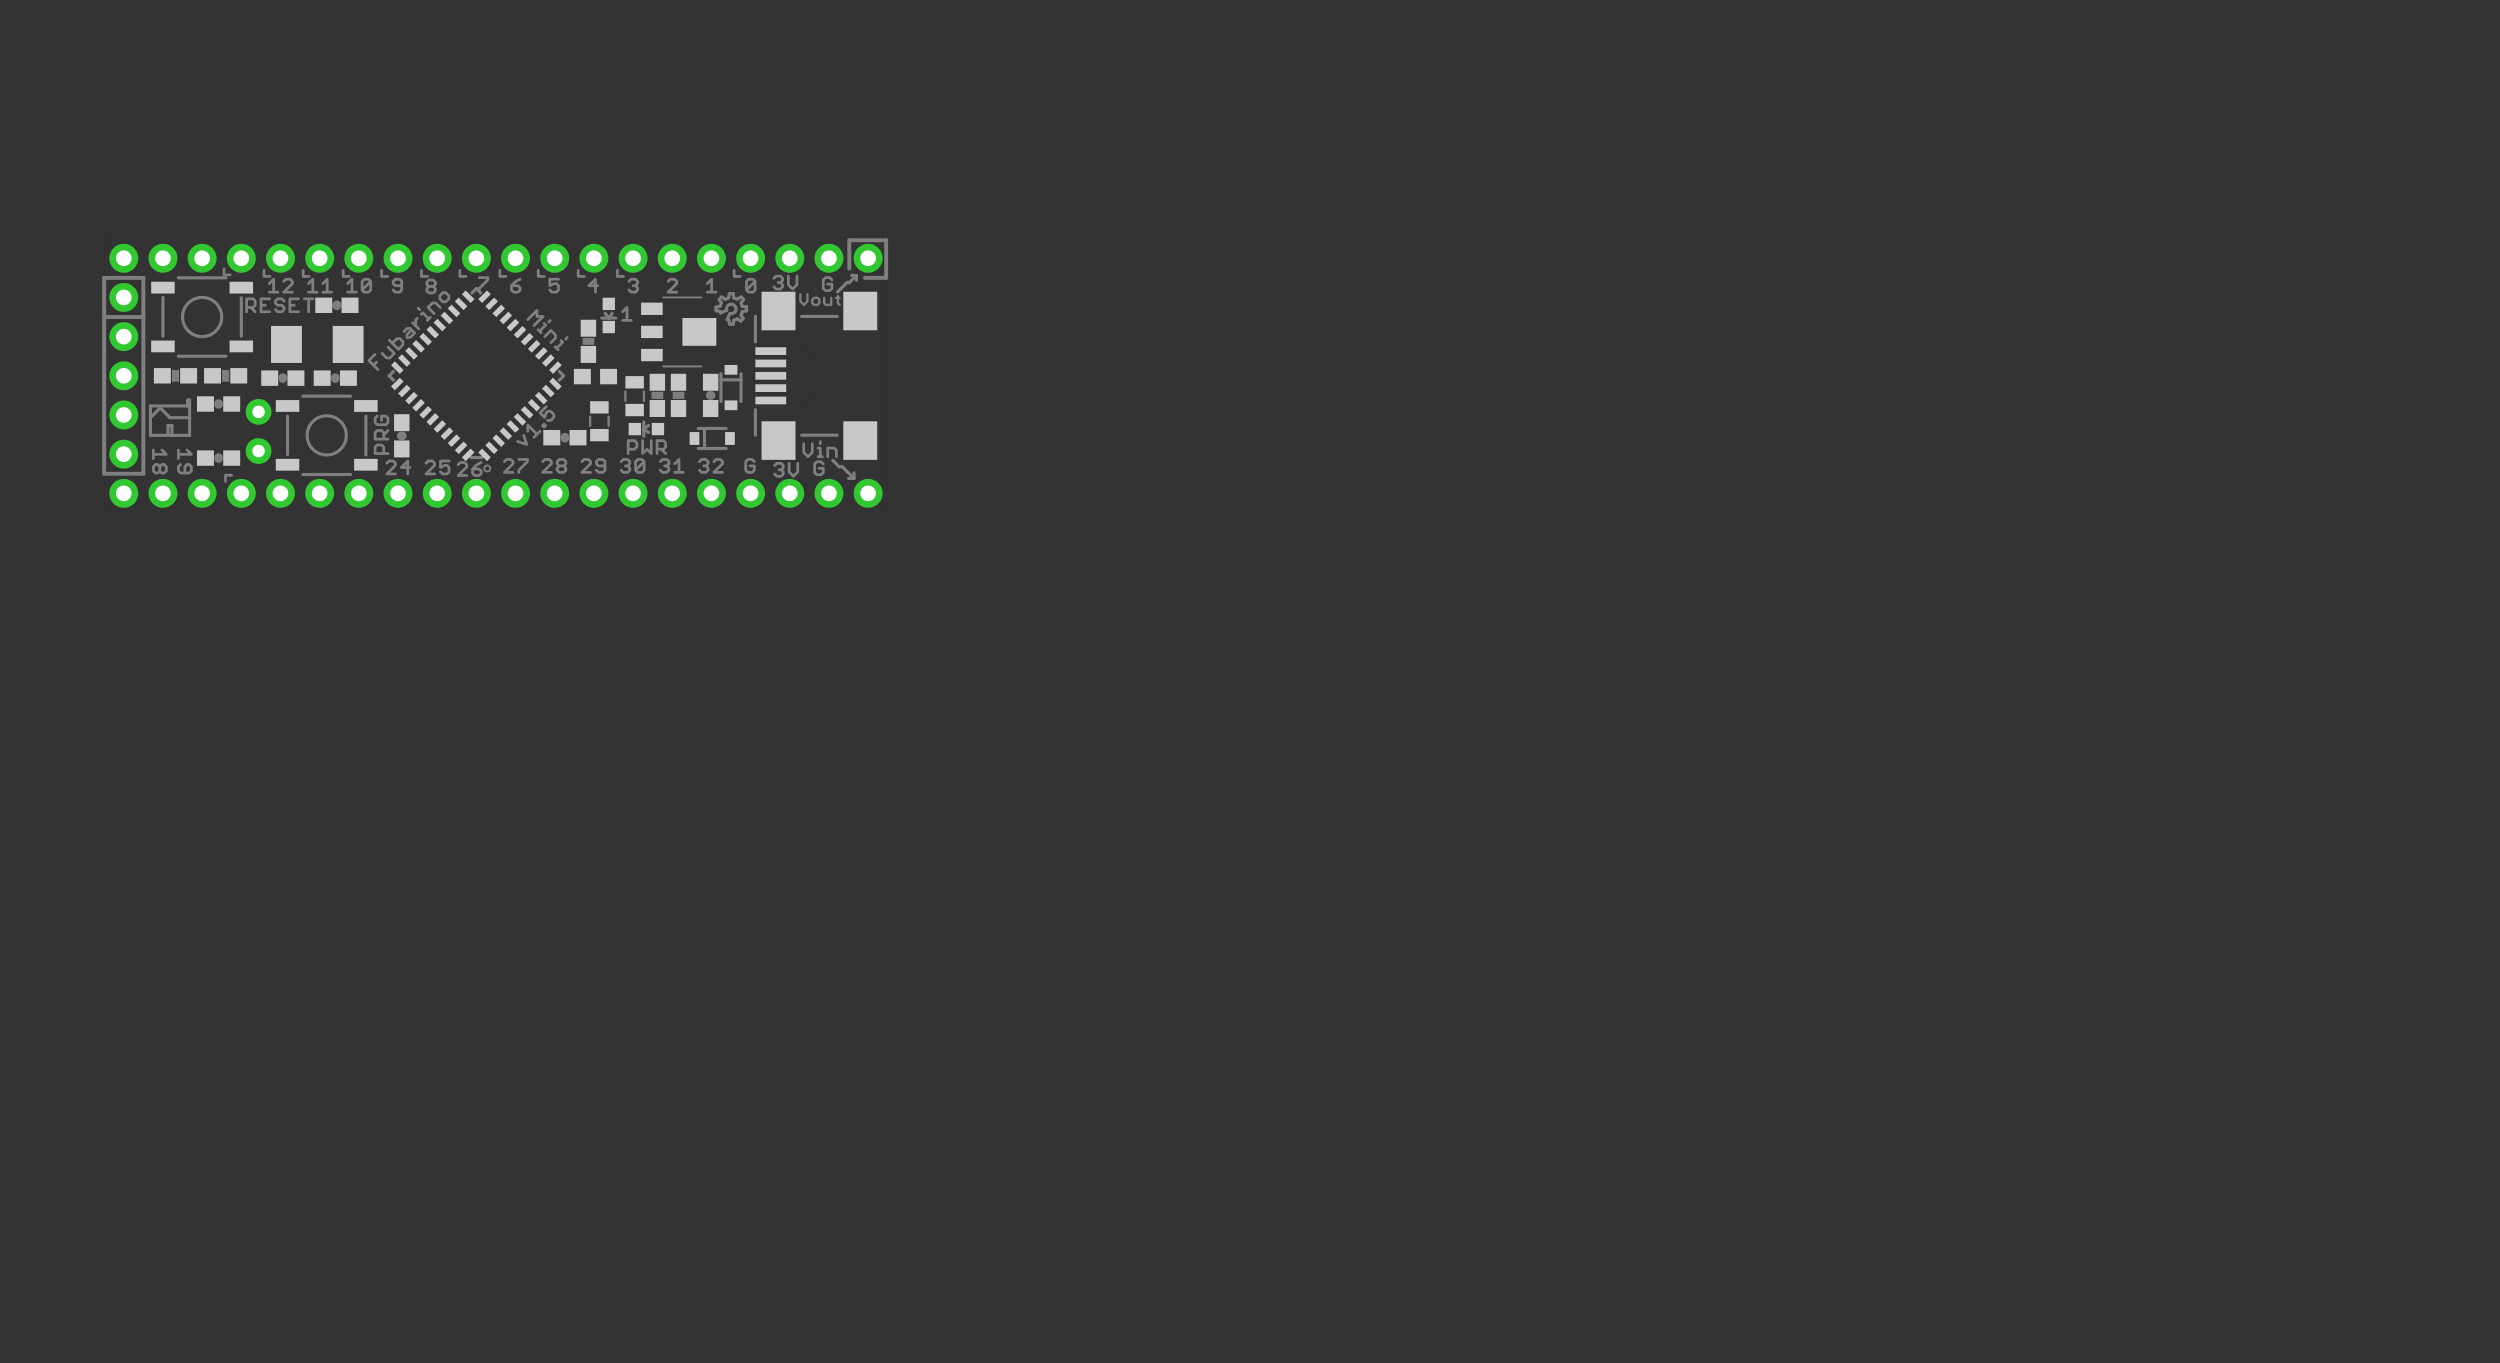 <?xml version="1.0" encoding="UTF-8"?>
<svg xmlns='http://www.w3.org/2000/svg' xmlns:xlink='http://www.w3.org/1999/xlink' version='1.1' width='162.087mm' height='88.373mm' viewBox='-6.755 -33.255 162.087 88.373'>
<rect x="-6.755" y="-33.255" width="162.087" height="88.373" fill="#333333" stroke="none"/>
<title>D:/Projects/fubarino.github.com/mini/v15/FubarinoMini_v15.brd</title>
<desc>generated by eagle2svg 1.4, </desc>
<defs>
<style type='text/css'>
<![CDATA[
path.l17 {stroke:#32c832; fill:none; }
line.l17 {stroke:#32c832; fill:none; }
circle.l17 {stroke:#32c832; fill:none; }
circle.j17 {fill:#32c832; }
rect.l17 {fill:#32c832; }
text.l17 {font-family:sans-serif; fill:#32c832; }
polygon.l17 {fill:#32c832; }
path.l20 {stroke:#000000; fill:none; }
line.l20 {stroke:#000000; fill:none; }
circle.l20 {stroke:#000000; fill:none; }
circle.j20 {fill:#000000; }
rect.l20 {fill:#000000; }
text.l20 {font-family:sans-serif; fill:#000000; }
polygon.l20 {fill:#000000; }
path.l21 {stroke:#7f7f7f; fill:none; }
line.l21 {stroke:#7f7f7f; fill:none; }
circle.l21 {stroke:#7f7f7f; fill:none; }
circle.j21 {fill:#7f7f7f; }
rect.l21 {fill:#7f7f7f; }
text.l21 {font-family:sans-serif; fill:#7f7f7f; }
polygon.l21 {fill:#7f7f7f; }
path.l31 {stroke:#c8c8c8; fill:none; }
line.l31 {stroke:#c8c8c8; fill:none; }
circle.l31 {stroke:#c8c8c8; fill:none; }
circle.j31 {fill:#c8c8c8; }
rect.l31 {fill:#c8c8c8; }
text.l31 {font-family:sans-serif; fill:#c8c8c8; }
polygon.l31 {fill:#c8c8c8; }
circle.j0 {fill:#ffffff; }
]]>
</style>
</defs>
<g id='surface0'>
<path class='l21' style='stroke-width:0.178; stroke-linecap:round' d=' M 26.804,-4.636 L 27.397,-4.438 M 27.397,-4.438 L 27.199,-5.031 M 27.465,-5.297 L 27.465,-5.693 M 27.465,-5.693 L 28.058,-5.1 M 27.861,-4.902 L 28.256,-5.297 M 28.522,-5.564 L 28.423,-5.662 M 28.423,-5.662 L 28.522,-5.761 M 28.522,-5.761 L 28.621,-5.662 M 28.621,-5.662 L 28.522,-5.564 M 28.655,-6.883 L 28.26,-6.487 M 28.26,-6.487 L 28.556,-6.191 M 28.556,-6.191 L 28.655,-6.487 M 28.655,-6.487 L 28.754,-6.586 M 28.754,-6.586 L 28.952,-6.586 M 28.952,-6.586 L 29.149,-6.389 M 29.149,-6.389 L 29.149,-6.191 M 29.149,-6.191 L 28.952,-5.993 M 28.952,-5.993 L 28.754,-5.993'/>
<path class='l21' style='stroke-width:0.178; stroke-linecap:round' d=' M 27.468,-12.539 L 28.062,-13.132 M 28.062,-13.132 L 28.062,-12.737 M 28.062,-12.737 L 28.457,-12.737 M 28.457,-12.737 L 27.864,-12.143 M 28.525,-12.273 L 28.624,-12.174 M 28.624,-12.174 L 28.229,-11.778 M 28.13,-11.877 L 28.328,-11.68 M 28.921,-12.471 L 28.822,-12.372 M 28.571,-11.436 L 28.966,-11.832 M 28.966,-11.832 L 29.263,-11.535 M 29.263,-11.535 L 29.263,-11.337 M 29.263,-11.337 L 28.966,-11.041 M 29.628,-11.17 L 29.727,-11.071 M 29.727,-11.071 L 29.331,-10.676 M 29.232,-10.775 L 29.43,-10.577 M 30.023,-11.368 L 29.925,-11.269'/>
<path class='l21' style='stroke-width:0.178; stroke-linecap:round' d=' M 33.972,-3.848 L 33.972,-4.687 M 33.972,-4.687 L 34.392,-4.687 M 34.392,-4.687 L 34.532,-4.547 M 34.532,-4.547 L 34.532,-4.268 M 34.532,-4.268 L 34.392,-4.128 M 34.392,-4.128 L 33.972,-4.128 M 34.908,-4.687 L 34.908,-3.848 M 34.908,-3.848 L 35.188,-4.128 M 35.188,-4.128 L 35.467,-3.848 M 35.467,-3.848 L 35.467,-4.687 M 35.844,-3.848 L 35.844,-4.687 M 35.844,-4.687 L 36.263,-4.687 M 36.263,-4.687 L 36.403,-4.547 M 36.403,-4.547 L 36.403,-4.268 M 36.403,-4.268 L 36.263,-4.128 M 36.263,-4.128 L 35.844,-4.128 M 36.123,-4.128 L 36.403,-3.848'/>
<path class='l21' style='stroke-width:0.178; stroke-linecap:round' d=' M 33.617,-13.043 L 33.897,-13.323 M 33.897,-13.323 L 33.897,-12.484 M 33.617,-12.484 L 34.176,-12.484'/>
<path class='l21' style='stroke-width:0.178; stroke-linecap:round' d=' M 9.233,-13.043 L 9.233,-13.882 M 9.233,-13.882 L 9.652,-13.882 M 9.652,-13.882 L 9.792,-13.742 M 9.792,-13.742 L 9.792,-13.462 M 9.792,-13.462 L 9.652,-13.323 M 9.652,-13.323 L 9.233,-13.323 M 9.513,-13.323 L 9.792,-13.043 M 10.728,-13.882 L 10.168,-13.882 M 10.168,-13.882 L 10.168,-13.043 M 10.168,-13.043 L 10.728,-13.043 M 10.168,-13.462 L 10.448,-13.462 M 11.663,-13.742 L 11.523,-13.882 M 11.523,-13.882 L 11.244,-13.882 M 11.244,-13.882 L 11.104,-13.742 M 11.104,-13.742 L 11.104,-13.602 M 11.104,-13.602 L 11.244,-13.462 M 11.244,-13.462 L 11.523,-13.462 M 11.523,-13.462 L 11.663,-13.323 M 11.663,-13.323 L 11.663,-13.183 M 11.663,-13.183 L 11.523,-13.043 M 11.523,-13.043 L 11.244,-13.043 M 11.244,-13.043 L 11.104,-13.183 M 12.599,-13.882 L 12.039,-13.882 M 12.039,-13.882 L 12.039,-13.043 M 12.039,-13.043 L 12.599,-13.043 M 12.039,-13.462 L 12.319,-13.462 M 13.255,-13.043 L 13.255,-13.882 M 12.975,-13.882 L 13.534,-13.882'/>
<path class='l21' style='stroke-width:0.178; stroke-linecap:round' d=' M 18.402,-3.848 L 17.563,-3.848 M 17.563,-3.848 L 17.563,-4.268 M 17.563,-4.268 L 17.703,-4.407 M 17.703,-4.407 L 17.983,-4.407 M 17.983,-4.407 L 18.123,-4.268 M 18.123,-4.268 L 18.123,-3.848 M 18.402,-4.784 L 17.563,-4.784 M 17.563,-4.784 L 17.563,-5.203 M 17.563,-5.203 L 17.703,-5.343 M 17.703,-5.343 L 17.983,-5.343 M 17.983,-5.343 L 18.123,-5.203 M 18.123,-5.203 L 18.123,-4.784 M 18.123,-5.063 L 18.402,-5.343 M 17.703,-6.278 L 17.563,-6.139 M 17.563,-6.139 L 17.563,-5.859 M 17.563,-5.859 L 17.703,-5.719 M 17.703,-5.719 L 18.262,-5.719 M 18.262,-5.719 L 18.402,-5.859 M 18.402,-5.859 L 18.402,-6.139 M 18.402,-6.139 L 18.262,-6.278 M 18.262,-6.278 L 17.983,-6.278 M 17.983,-6.278 L 17.983,-5.999'/>
<path class='l21' style='stroke-width:0.178; stroke-linecap:round' d=' M 41.643,-14.453 L 41.643,-15.012 M 41.643,-15.012 L 41.783,-15.152 M 41.783,-15.152 L 42.063,-15.152 M 42.063,-15.152 L 42.203,-15.012 M 42.203,-15.012 L 42.203,-14.453 M 42.203,-14.453 L 42.063,-14.313 M 42.063,-14.313 L 41.783,-14.313 M 41.783,-14.313 L 41.643,-14.453 M 41.643,-14.453 L 42.203,-15.012'/>
<path class='l21' style='stroke-width:0.178; stroke-linecap:round' d=' M 39.103,-14.872 L 39.383,-15.152 M 39.383,-15.152 L 39.383,-14.313 M 39.103,-14.313 L 39.663,-14.313'/>
<path class='l21' style='stroke-width:0.178; stroke-linecap:round' d=' M 37.123,-14.313 L 36.563,-14.313 M 36.563,-14.313 L 37.123,-14.872 M 37.123,-14.872 L 37.123,-15.012 M 37.123,-15.012 L 36.983,-15.152 M 36.983,-15.152 L 36.703,-15.152 M 36.703,-15.152 L 36.563,-15.012'/>
<path class='l21' style='stroke-width:0.178; stroke-linecap:round' d=' M 34.023,-15.012 L 34.163,-15.152 M 34.163,-15.152 L 34.443,-15.152 M 34.443,-15.152 L 34.583,-15.012 M 34.583,-15.012 L 34.583,-14.872 M 34.583,-14.872 L 34.443,-14.732 M 34.443,-14.732 L 34.303,-14.732 M 34.443,-14.732 L 34.583,-14.593 M 34.583,-14.593 L 34.583,-14.453 M 34.583,-14.453 L 34.443,-14.313 M 34.443,-14.313 L 34.163,-14.313 M 34.163,-14.313 L 34.023,-14.453'/>
<path class='l21' style='stroke-width:0.178; stroke-linecap:round' d=' M 43.421,-15.215 L 43.561,-15.355 M 43.561,-15.355 L 43.841,-15.355 M 43.841,-15.355 L 43.981,-15.215 M 43.981,-15.215 L 43.981,-15.075 M 43.981,-15.075 L 43.841,-14.936 M 43.841,-14.936 L 43.701,-14.936 M 43.841,-14.936 L 43.981,-14.796 M 43.981,-14.796 L 43.981,-14.656 M 43.981,-14.656 L 43.841,-14.516 M 43.841,-14.516 L 43.561,-14.516 M 43.561,-14.516 L 43.421,-14.656 M 44.357,-15.355 L 44.357,-14.796 M 44.357,-14.796 L 44.636,-14.516 M 44.636,-14.516 L 44.916,-14.796 M 44.916,-14.796 L 44.916,-15.355'/>
<path class='l21' style='stroke-width:0.178; stroke-linecap:round' d=' M 45.352,-4.484 L 45.352,-3.925 M 45.352,-3.925 L 45.631,-3.645 M 45.631,-3.645 L 45.911,-3.925 M 45.911,-3.925 L 45.911,-4.484 M 46.287,-4.204 L 46.427,-4.204 M 46.427,-4.204 L 46.427,-3.645 M 46.287,-3.645 L 46.567,-3.645 M 46.427,-4.624 L 46.427,-4.484 M 46.911,-3.645 L 46.911,-4.204 M 46.911,-4.204 L 47.33,-4.204 M 47.33,-4.204 L 47.47,-4.064 M 47.47,-4.064 L 47.47,-3.645'/>
<path class='l21' style='stroke-width:0.178; stroke-linecap:round' d=' M 47.181,-15.114 L 47.041,-15.253 M 47.041,-15.253 L 46.762,-15.253 M 46.762,-15.253 L 46.622,-15.114 M 46.622,-15.114 L 46.622,-14.554 M 46.622,-14.554 L 46.762,-14.415 M 46.762,-14.415 L 47.041,-14.415 M 47.041,-14.415 L 47.181,-14.554 M 47.181,-14.554 L 47.181,-14.834 M 47.181,-14.834 L 46.901,-14.834'/>
<path class='l21' style='stroke-width:0.178; stroke-linecap:round' d=' M 3.747,-4.077 L 4.027,-3.797 M 4.027,-3.797 L 3.188,-3.797 M 3.188,-4.077 L 3.188,-3.517 M 3.887,-3.141 L 4.027,-3.001 M 4.027,-3.001 L 4.027,-2.722 M 4.027,-2.722 L 3.887,-2.582 M 3.887,-2.582 L 3.747,-2.582 M 3.747,-2.582 L 3.607,-2.722 M 3.607,-2.722 L 3.467,-2.582 M 3.467,-2.582 L 3.328,-2.582 M 3.328,-2.582 L 3.188,-2.722 M 3.188,-2.722 L 3.188,-3.001 M 3.188,-3.001 L 3.328,-3.141 M 3.328,-3.141 L 3.467,-3.141 M 3.467,-3.141 L 3.607,-3.001 M 3.607,-3.001 L 3.747,-3.141 M 3.747,-3.141 L 3.887,-3.141 M 3.607,-3.001 L 3.607,-2.722'/>
<path class='l21' style='stroke-width:0.178; stroke-linecap:round' d=' M 5.373,-4.077 L 5.652,-3.797 M 5.652,-3.797 L 4.813,-3.797 M 4.813,-4.077 L 4.813,-3.517 M 4.953,-3.141 L 4.813,-3.001 M 4.813,-3.001 L 4.813,-2.722 M 4.813,-2.722 L 4.953,-2.582 M 4.953,-2.582 L 5.512,-2.582 M 5.512,-2.582 L 5.652,-2.722 M 5.652,-2.722 L 5.652,-3.001 M 5.652,-3.001 L 5.512,-3.141 M 5.512,-3.141 L 5.373,-3.141 M 5.373,-3.141 L 5.233,-3.001 M 5.233,-3.001 L 5.233,-2.582'/>
<path class='l21' style='stroke-width:0.178; stroke-linecap:round' d=' M 18.885,-2.527 L 18.326,-2.527 M 18.326,-2.527 L 18.885,-3.087 M 18.885,-3.087 L 18.885,-3.226 M 18.885,-3.226 L 18.746,-3.366 M 18.746,-3.366 L 18.466,-3.366 M 18.466,-3.366 L 18.326,-3.226 M 19.681,-2.527 L 19.681,-3.366 M 19.681,-3.366 L 19.262,-2.947 M 19.262,-2.947 L 19.821,-2.947'/>
<path class='l21' style='stroke-width:0.178; stroke-linecap:round' d=' M 21.425,-2.527 L 20.866,-2.527 M 20.866,-2.527 L 21.425,-3.087 M 21.425,-3.087 L 21.425,-3.226 M 21.425,-3.226 L 21.286,-3.366 M 21.286,-3.366 L 21.006,-3.366 M 21.006,-3.366 L 20.866,-3.226 M 22.361,-3.366 L 21.802,-3.366 M 21.802,-3.366 L 21.802,-2.947 M 21.802,-2.947 L 22.081,-3.087 M 22.081,-3.087 L 22.221,-3.087 M 22.221,-3.087 L 22.361,-2.947 M 22.361,-2.947 L 22.361,-2.667 M 22.361,-2.667 L 22.221,-2.527 M 22.221,-2.527 L 21.941,-2.527 M 21.941,-2.527 L 21.802,-2.667'/>
<path class='l21' style='stroke-width:0.178; stroke-linecap:round' d=' M 23.508,-2.426 L 22.949,-2.426 M 22.949,-2.426 L 23.508,-2.985 M 23.508,-2.985 L 23.508,-3.125 M 23.508,-3.125 L 23.368,-3.265 M 23.368,-3.265 L 23.089,-3.265 M 23.089,-3.265 L 22.949,-3.125 M 24.444,-3.265 L 24.164,-3.125 M 24.164,-3.125 L 23.884,-2.845 M 23.884,-2.845 L 23.884,-2.566 M 23.884,-2.566 L 24.024,-2.426 M 24.024,-2.426 L 24.304,-2.426 M 24.304,-2.426 L 24.444,-2.566 M 24.444,-2.566 L 24.444,-2.705 M 24.444,-2.705 L 24.304,-2.845 M 24.304,-2.845 L 23.884,-2.845'/>
<path class='l21' style='stroke-width:0.178; stroke-linecap:round' d=' M 26.505,-2.629 L 25.946,-2.629 M 25.946,-2.629 L 26.505,-3.188 M 26.505,-3.188 L 26.505,-3.328 M 26.505,-3.328 L 26.366,-3.468 M 26.366,-3.468 L 26.086,-3.468 M 26.086,-3.468 L 25.946,-3.328 M 26.882,-3.468 L 27.441,-3.468 M 27.441,-3.468 L 27.441,-3.328 M 27.441,-3.328 L 26.882,-2.769 M 26.882,-2.769 L 26.882,-2.629'/>
<path class='l21' style='stroke-width:0.178; stroke-linecap:round' d=' M 28.995,-2.629 L 28.435,-2.629 M 28.435,-2.629 L 28.995,-3.188 M 28.995,-3.188 L 28.995,-3.328 M 28.995,-3.328 L 28.855,-3.468 M 28.855,-3.468 L 28.575,-3.468 M 28.575,-3.468 L 28.435,-3.328 M 29.371,-3.328 L 29.511,-3.468 M 29.511,-3.468 L 29.79,-3.468 M 29.79,-3.468 L 29.93,-3.328 M 29.93,-3.328 L 29.93,-3.188 M 29.93,-3.188 L 29.79,-3.048 M 29.79,-3.048 L 29.93,-2.909 M 29.93,-2.909 L 29.93,-2.769 M 29.93,-2.769 L 29.79,-2.629 M 29.79,-2.629 L 29.511,-2.629 M 29.511,-2.629 L 29.371,-2.769 M 29.371,-2.769 L 29.371,-2.909 M 29.371,-2.909 L 29.511,-3.048 M 29.511,-3.048 L 29.371,-3.188 M 29.371,-3.188 L 29.371,-3.328 M 29.511,-3.048 L 29.79,-3.048'/>
<path class='l21' style='stroke-width:0.178; stroke-linecap:round' d=' M 31.535,-2.629 L 30.975,-2.629 M 30.975,-2.629 L 31.535,-3.188 M 31.535,-3.188 L 31.535,-3.328 M 31.535,-3.328 L 31.395,-3.468 M 31.395,-3.468 L 31.115,-3.468 M 31.115,-3.468 L 30.975,-3.328 M 31.911,-2.769 L 32.051,-2.629 M 32.051,-2.629 L 32.33,-2.629 M 32.33,-2.629 L 32.47,-2.769 M 32.47,-2.769 L 32.47,-3.328 M 32.47,-3.328 L 32.33,-3.468 M 32.33,-3.468 L 32.051,-3.468 M 32.051,-3.468 L 31.911,-3.328 M 31.911,-3.328 L 31.911,-3.188 M 31.911,-3.188 L 32.051,-3.048 M 32.051,-3.048 L 32.47,-3.048'/>
<path class='l21' style='stroke-width:0.178; stroke-linecap:round' d=' M 33.515,-3.328 L 33.655,-3.468 M 33.655,-3.468 L 33.935,-3.468 M 33.935,-3.468 L 34.075,-3.328 M 34.075,-3.328 L 34.075,-3.188 M 34.075,-3.188 L 33.935,-3.048 M 33.935,-3.048 L 33.795,-3.048 M 33.935,-3.048 L 34.075,-2.909 M 34.075,-2.909 L 34.075,-2.769 M 34.075,-2.769 L 33.935,-2.629 M 33.935,-2.629 L 33.655,-2.629 M 33.655,-2.629 L 33.515,-2.769 M 34.451,-2.769 L 34.451,-3.328 M 34.451,-3.328 L 34.591,-3.468 M 34.591,-3.468 L 34.87,-3.468 M 34.87,-3.468 L 35.01,-3.328 M 35.01,-3.328 L 35.01,-2.769 M 35.01,-2.769 L 34.87,-2.629 M 34.87,-2.629 L 34.591,-2.629 M 34.591,-2.629 L 34.451,-2.769 M 34.451,-2.769 L 35.01,-3.328'/>
<path class='l21' style='stroke-width:0.178; stroke-linecap:round' d=' M 36.055,-3.328 L 36.195,-3.468 M 36.195,-3.468 L 36.475,-3.468 M 36.475,-3.468 L 36.615,-3.328 M 36.615,-3.328 L 36.615,-3.188 M 36.615,-3.188 L 36.475,-3.048 M 36.475,-3.048 L 36.335,-3.048 M 36.475,-3.048 L 36.615,-2.909 M 36.615,-2.909 L 36.615,-2.769 M 36.615,-2.769 L 36.475,-2.629 M 36.475,-2.629 L 36.195,-2.629 M 36.195,-2.629 L 36.055,-2.769 M 36.991,-3.188 L 37.27,-3.468 M 37.27,-3.468 L 37.27,-2.629 M 36.991,-2.629 L 37.55,-2.629'/>
<path class='l21' style='stroke-width:0.178; stroke-linecap:round' d=' M 38.595,-3.328 L 38.735,-3.468 M 38.735,-3.468 L 39.015,-3.468 M 39.015,-3.468 L 39.155,-3.328 M 39.155,-3.328 L 39.155,-3.188 M 39.155,-3.188 L 39.015,-3.048 M 39.015,-3.048 L 38.875,-3.048 M 39.015,-3.048 L 39.155,-2.909 M 39.155,-2.909 L 39.155,-2.769 M 39.155,-2.769 L 39.015,-2.629 M 39.015,-2.629 L 38.735,-2.629 M 38.735,-2.629 L 38.595,-2.769 M 40.09,-2.629 L 39.531,-2.629 M 39.531,-2.629 L 40.09,-3.188 M 40.09,-3.188 L 40.09,-3.328 M 40.09,-3.328 L 39.95,-3.468 M 39.95,-3.468 L 39.671,-3.468 M 39.671,-3.468 L 39.531,-3.328'/>
<path class='l21' style='stroke-width:0.178; stroke-linecap:round' d=' M 42.152,-3.328 L 42.012,-3.468 M 42.012,-3.468 L 41.732,-3.468 M 41.732,-3.468 L 41.593,-3.328 M 41.593,-3.328 L 41.593,-2.769 M 41.593,-2.769 L 41.732,-2.629 M 41.732,-2.629 L 42.012,-2.629 M 42.012,-2.629 L 42.152,-2.769 M 42.152,-2.769 L 42.152,-3.048 M 42.152,-3.048 L 41.872,-3.048'/>
<path class='l21' style='stroke-width:0.178; stroke-linecap:round' d=' M 43.472,-3.074 L 43.612,-3.214 M 43.612,-3.214 L 43.892,-3.214 M 43.892,-3.214 L 44.031,-3.074 M 44.031,-3.074 L 44.031,-2.934 M 44.031,-2.934 L 43.892,-2.794 M 43.892,-2.794 L 43.752,-2.794 M 43.892,-2.794 L 44.031,-2.655 M 44.031,-2.655 L 44.031,-2.515 M 44.031,-2.515 L 43.892,-2.375 M 43.892,-2.375 L 43.612,-2.375 M 43.612,-2.375 L 43.472,-2.515 M 44.408,-3.214 L 44.408,-2.655 M 44.408,-2.655 L 44.687,-2.375 M 44.687,-2.375 L 44.967,-2.655 M 44.967,-2.655 L 44.967,-3.214'/>
<path class='l21' style='stroke-width:0.152; stroke-linecap:round' d=' M 45.136,-14.174 L 45.136,-13.716 M 45.136,-13.716 L 45.365,-13.487 M 45.365,-13.487 L 45.593,-13.716 M 45.593,-13.716 L 45.593,-14.174 M 46.022,-13.487 L 46.251,-13.487 M 46.251,-13.487 L 46.365,-13.602 M 46.365,-13.602 L 46.365,-13.831 M 46.365,-13.831 L 46.251,-13.945 M 46.251,-13.945 L 46.022,-13.945 M 46.022,-13.945 L 45.908,-13.831 M 45.908,-13.831 L 45.908,-13.602 M 45.908,-13.602 L 46.022,-13.487 M 46.679,-13.945 L 46.679,-13.602 M 46.679,-13.602 L 46.794,-13.487 M 46.794,-13.487 L 47.137,-13.487 M 47.137,-13.487 L 47.137,-13.945 M 47.566,-14.059 L 47.566,-13.602 M 47.566,-13.602 L 47.68,-13.487 M 47.451,-13.945 L 47.68,-13.945'/>
<path class='l21' style='stroke-width:0.178; stroke-linecap:round' d=' M 46.622,-3.176 L 46.482,-3.315 M 46.482,-3.315 L 46.203,-3.315 M 46.203,-3.315 L 46.063,-3.176 M 46.063,-3.176 L 46.063,-2.616 M 46.063,-2.616 L 46.203,-2.477 M 46.203,-2.477 L 46.482,-2.477 M 46.482,-2.477 L 46.622,-2.616 M 46.622,-2.616 L 46.622,-2.896 M 46.622,-2.896 L 46.343,-2.896'/>
<path class='l21' style='stroke-width:0.178; stroke-linecap:round' d=' M 17.753,-9.285 L 17.16,-9.878 M 17.16,-9.878 L 17.555,-10.273 M 17.456,-9.581 L 17.654,-9.779 M 18.019,-10.342 L 18.315,-10.045 M 18.315,-10.045 L 18.513,-10.045 M 18.513,-10.045 L 18.81,-10.342 M 18.81,-10.342 L 18.414,-10.737 M 18.483,-11.201 L 19.076,-10.608 M 19.076,-10.608 L 19.372,-10.904 M 19.372,-10.904 L 19.372,-11.102 M 19.372,-11.102 L 19.175,-11.3 M 19.175,-11.3 L 18.977,-11.3 M 18.977,-11.3 L 18.68,-11.003 M 19.441,-11.763 L 19.638,-11.961 M 19.638,-11.961 L 19.836,-11.961 M 19.836,-11.961 L 20.133,-11.665 M 20.133,-11.665 L 19.836,-11.368 M 19.836,-11.368 L 19.638,-11.368 M 19.638,-11.368 L 19.638,-11.566 M 19.638,-11.566 L 19.935,-11.862 M 20.399,-11.931 L 20.003,-12.326 M 20.201,-12.128 L 20.201,-12.524 M 20.201,-12.524 L 20.3,-12.623 M 20.555,-12.877 L 20.653,-12.976 M 20.653,-12.976 L 21.049,-12.581 M 20.95,-12.482 L 21.148,-12.68 M 20.357,-13.273 L 20.456,-13.174 M 21.391,-12.923 L 20.996,-13.318 M 20.996,-13.318 L 21.292,-13.615 M 21.292,-13.615 L 21.49,-13.615 M 21.49,-13.615 L 21.787,-13.318 M 22.151,-13.683 L 22.349,-13.881 M 22.349,-13.881 L 22.349,-14.079 M 22.349,-14.079 L 22.151,-14.276 M 22.151,-14.276 L 21.954,-14.276 M 21.954,-14.276 L 21.756,-14.079 M 21.756,-14.079 L 21.756,-13.881 M 21.756,-13.881 L 21.954,-13.683 M 21.954,-13.683 L 22.151,-13.683'/>
<path class='l21' style='stroke-width:0.178; stroke-linecap:round' d=' M 31.852,-14.313 L 31.852,-15.152 M 31.852,-15.152 L 31.433,-14.732 M 31.433,-14.732 L 31.992,-14.732'/>
<path class='l21' style='stroke-width:0.178; stroke-linecap:round' d=' M 29.452,-15.152 L 28.892,-15.152 M 28.892,-15.152 L 28.892,-14.732 M 28.892,-14.732 L 29.172,-14.872 M 29.172,-14.872 L 29.312,-14.872 M 29.312,-14.872 L 29.452,-14.732 M 29.452,-14.732 L 29.452,-14.453 M 29.452,-14.453 L 29.312,-14.313 M 29.312,-14.313 L 29.032,-14.313 M 29.032,-14.313 L 28.892,-14.453'/>
<path class='l21' style='stroke-width:0.178; stroke-linecap:round' d=' M 26.963,-15.152 L 26.683,-15.012 M 26.683,-15.012 L 26.403,-14.732 M 26.403,-14.732 L 26.403,-14.453 M 26.403,-14.453 L 26.543,-14.313 M 26.543,-14.313 L 26.823,-14.313 M 26.823,-14.313 L 26.963,-14.453 M 26.963,-14.453 L 26.963,-14.593 M 26.963,-14.593 L 26.823,-14.732 M 26.823,-14.732 L 26.403,-14.732'/>
<path class='l21' style='stroke-width:0.178; stroke-linecap:round' d=' M 24.32,-15.253 L 24.88,-15.253 M 24.88,-15.253 L 24.88,-15.114 M 24.88,-15.114 L 24.32,-14.554 M 24.32,-14.554 L 24.32,-14.415'/>
<path class='l21' style='stroke-width:0.178; stroke-linecap:round' d=' M 20.917,-14.961 L 21.057,-15.101 M 21.057,-15.101 L 21.336,-15.101 M 21.336,-15.101 L 21.476,-14.961 M 21.476,-14.961 L 21.476,-14.821 M 21.476,-14.821 L 21.336,-14.682 M 21.336,-14.682 L 21.476,-14.542 M 21.476,-14.542 L 21.476,-14.402 M 21.476,-14.402 L 21.336,-14.262 M 21.336,-14.262 L 21.057,-14.262 M 21.057,-14.262 L 20.917,-14.402 M 20.917,-14.402 L 20.917,-14.542 M 20.917,-14.542 L 21.057,-14.682 M 21.057,-14.682 L 20.917,-14.821 M 20.917,-14.821 L 20.917,-14.961 M 21.057,-14.682 L 21.336,-14.682'/>
<path class='l21' style='stroke-width:0.178; stroke-linecap:round' d=' M 18.733,-14.453 L 18.872,-14.313 M 18.872,-14.313 L 19.152,-14.313 M 19.152,-14.313 L 19.292,-14.453 M 19.292,-14.453 L 19.292,-15.012 M 19.292,-15.012 L 19.152,-15.152 M 19.152,-15.152 L 18.872,-15.152 M 18.872,-15.152 L 18.733,-15.012 M 18.733,-15.012 L 18.733,-14.872 M 18.733,-14.872 L 18.872,-14.732 M 18.872,-14.732 L 19.292,-14.732'/>
<path class='l21' style='stroke-width:0.178; stroke-linecap:round' d=' M 15.786,-14.872 L 16.066,-15.152 M 16.066,-15.152 L 16.066,-14.313 M 15.786,-14.313 L 16.345,-14.313 M 16.722,-14.453 L 16.722,-15.012 M 16.722,-15.012 L 16.861,-15.152 M 16.861,-15.152 L 17.141,-15.152 M 17.141,-15.152 L 17.281,-15.012 M 17.281,-15.012 L 17.281,-14.453 M 17.281,-14.453 L 17.141,-14.313 M 17.141,-14.313 L 16.861,-14.313 M 16.861,-14.313 L 16.722,-14.453 M 16.722,-14.453 L 17.281,-15.012'/>
<path class='l21' style='stroke-width:0.178; stroke-linecap:round' d=' M 13.246,-14.872 L 13.526,-15.152 M 13.526,-15.152 L 13.526,-14.313 M 13.246,-14.313 L 13.805,-14.313 M 14.182,-14.872 L 14.461,-15.152 M 14.461,-15.152 L 14.461,-14.313 M 14.182,-14.313 L 14.741,-14.313'/>
<path class='l21' style='stroke-width:0.178; stroke-linecap:round' d=' M 10.706,-14.872 L 10.986,-15.152 M 10.986,-15.152 L 10.986,-14.313 M 10.706,-14.313 L 11.265,-14.313 M 12.201,-14.313 L 11.642,-14.313 M 11.642,-14.313 L 12.201,-14.872 M 12.201,-14.872 L 12.201,-15.012 M 12.201,-15.012 L 12.061,-15.152 M 12.061,-15.152 L 11.781,-15.152 M 11.781,-15.152 L 11.642,-15.012'/>
<path class='l21' style='stroke-width:0.178; stroke-linecap:round' d=' M 41.236,-15.331 L 40.841,-15.331 M 40.841,-15.331 L 40.841,-15.727'/>
<path class='l21' style='stroke-width:0.178; stroke-linecap:round' d=' M 33.667,-15.331 L 33.272,-15.331 M 33.272,-15.331 L 33.272,-15.727'/>
<path class='l21' style='stroke-width:0.178; stroke-linecap:round' d=' M 31.127,-15.331 L 30.732,-15.331 M 30.732,-15.331 L 30.732,-15.727'/>
<path class='l21' style='stroke-width:0.178; stroke-linecap:round' d=' M 8.166,-15.433 L 7.77,-15.433 M 7.77,-15.433 L 7.77,-15.829'/>
<path class='l21' style='stroke-width:0.178; stroke-linecap:round' d=' M 10.756,-15.331 L 10.361,-15.331 M 10.361,-15.331 L 10.361,-15.727'/>
<path class='l21' style='stroke-width:0.178; stroke-linecap:round' d=' M 13.296,-15.331 L 12.901,-15.331 M 12.901,-15.331 L 12.901,-15.727'/>
<path class='l21' style='stroke-width:0.178; stroke-linecap:round' d=' M 15.887,-15.331 L 15.492,-15.331 M 15.492,-15.331 L 15.492,-15.727'/>
<path class='l21' style='stroke-width:0.178; stroke-linecap:round' d=' M 18.376,-15.331 L 17.981,-15.331 M 17.981,-15.331 L 17.981,-15.727'/>
<path class='l21' style='stroke-width:0.178; stroke-linecap:round' d=' M 20.967,-15.331 L 20.572,-15.331 M 20.572,-15.331 L 20.572,-15.727'/>
<path class='l21' style='stroke-width:0.178; stroke-linecap:round' d=' M 23.456,-15.331 L 23.061,-15.331 M 23.061,-15.331 L 23.061,-15.727'/>
<path class='l21' style='stroke-width:0.178; stroke-linecap:round' d=' M 26.047,-15.331 L 25.652,-15.331 M 25.652,-15.331 L 25.652,-15.727'/>
<path class='l21' style='stroke-width:0.178; stroke-linecap:round' d=' M 28.536,-15.331 L 28.141,-15.331 M 28.141,-15.331 L 28.141,-15.727'/>
<path class='l21' style='stroke-width:0.178; stroke-linecap:round' d=' M 7.864,-2.045 L 7.864,-2.441 M 7.864,-2.441 L 8.259,-2.441'/>
<line class='l20' x1='0' y1='-17.78' x2='50.8' y2='-17.78' style='stroke-width:0.005; stroke-linecap:round'/>
<line class='l20' x1='50.8' y1='-17.78' x2='50.8' y2='0' style='stroke-width:0.005; stroke-linecap:round'/>
<line class='l20' x1='50.8' y1='0' x2='0' y2='0' style='stroke-width:0.005; stroke-linecap:round'/>
<line class='l20' x1='0' y1='0' x2='0' y2='-17.78' style='stroke-width:0.005; stroke-linecap:round'/>
<line class='l21' x1='0' y1='-15.24' x2='2.54' y2='-15.24' style='stroke-width:0.254; stroke-linecap:round'/>
<line class='l21' x1='2.54' y1='-15.24' x2='2.54' y2='-12.7' style='stroke-width:0.254; stroke-linecap:round'/>
<line class='l21' x1='2.54' y1='-12.7' x2='2.54' y2='-2.54' style='stroke-width:0.254; stroke-linecap:round'/>
<line class='l21' x1='2.54' y1='-2.54' x2='0' y2='-2.54' style='stroke-width:0.254; stroke-linecap:round'/>
<line class='l21' x1='2.54' y1='-12.7' x2='0' y2='-12.7' style='stroke-width:0.254; stroke-linecap:round'/>
<line class='l21' x1='0' y1='-12.7' x2='0' y2='-2.54' style='stroke-width:0.254; stroke-linecap:round'/>
<line class='l21' x1='0' y1='-15.24' x2='0' y2='-12.7' style='stroke-width:0.254; stroke-linecap:round'/>
<line class='l21' x1='48.311' y1='-17.678' x2='48.311' y2='-15.85' style='stroke-width:0.254; stroke-linecap:round'/>
<line class='l21' x1='49.327' y1='-15.24' x2='50.698' y2='-15.24' style='stroke-width:0.254; stroke-linecap:round'/>
<line class='l21' x1='50.698' y1='-15.24' x2='50.698' y2='-17.678' style='stroke-width:0.254; stroke-linecap:round'/>
<line class='l21' x1='50.698' y1='-17.678' x2='48.311' y2='-17.678' style='stroke-width:0.254; stroke-linecap:round'/>
<line class='l21' x1='47.549' y1='-14.326' x2='48.158' y2='-14.935' style='stroke-width:0.203; stroke-linecap:round'/>
<line class='l21' x1='48.158' y1='-14.935' x2='48.311' y2='-14.935' style='stroke-width:0.203; stroke-linecap:round'/>
<line class='l21' x1='48.311' y1='-14.935' x2='48.768' y2='-15.392' style='stroke-width:0.203; stroke-linecap:round'/>
<line class='l21' x1='48.768' y1='-15.392' x2='48.463' y2='-15.392' style='stroke-width:0.203; stroke-linecap:round'/>
<line class='l21' x1='48.768' y1='-15.392' x2='48.768' y2='-15.088' style='stroke-width:0.203; stroke-linecap:round'/>
<line class='l21' x1='47.244' y1='-3.404' x2='47.65' y2='-2.997' style='stroke-width:0.203; stroke-linecap:round'/>
<line class='l21' x1='47.65' y1='-2.997' x2='47.854' y2='-2.997' style='stroke-width:0.203; stroke-linecap:round'/>
<line class='l21' x1='47.854' y1='-2.997' x2='48.616' y2='-2.235' style='stroke-width:0.203; stroke-linecap:round'/>
<line class='l21' x1='48.616' y1='-2.235' x2='48.616' y2='-2.591' style='stroke-width:0.203; stroke-linecap:round'/>
<line class='l21' x1='48.616' y1='-2.235' x2='48.26' y2='-2.235' style='stroke-width:0.203; stroke-linecap:round'/>
<g><title>PART C1</title>
<line class='l21' x1='7.417' y1='-7.092' x2='7.417' y2='-7.031' style='stroke-width:0.559; stroke-linecap:round'/>
<rect class='l31' x='-0.55' y='-0.5' width='1.1' height='1' rx='0' transform='translate(6.567,-7.061) rotate(0)'/>
<rect class='l31' x='-0.55' y='-0.5' width='1.1' height='1' rx='0' transform='translate(8.267,-7.061) rotate(0)'/>
</g>
<g><title>PART C2</title>
<line class='l21' x1='7.417' y1='-3.587' x2='7.417' y2='-3.526' style='stroke-width:0.559; stroke-linecap:round'/>
<rect class='l31' x='-0.55' y='-0.5' width='1.1' height='1' rx='0' transform='translate(6.567,-3.556) rotate(0)'/>
<rect class='l31' x='-0.55' y='-0.5' width='1.1' height='1' rx='0' transform='translate(8.267,-3.556) rotate(0)'/>
</g>
<g><title>PART C3</title>
<line class='l21' x1='39.35' y1='-7.62' x2='39.289' y2='-7.62' style='stroke-width:0.559; stroke-linecap:round'/>
<rect class='l31' x='-0.55' y='-0.5' width='1.1' height='1' rx='0' transform='translate(39.319,-8.47) rotate(-270)'/>
<rect class='l31' x='-0.55' y='-0.5' width='1.1' height='1' rx='0' transform='translate(39.319,-6.77) rotate(-270)'/>
</g>
<g><title>PART C4</title>
<line class='l21' x1='29.87' y1='-4.846' x2='29.87' y2='-4.907' style='stroke-width:0.559; stroke-linecap:round'/>
<rect class='l31' x='-0.55' y='-0.5' width='1.1' height='1' rx='0' transform='translate(30.72,-4.877) rotate(-180)'/>
<rect class='l31' x='-0.55' y='-0.5' width='1.1' height='1' rx='0' transform='translate(29.02,-4.877) rotate(-180)'/>
</g>
<g><title>PART C5</title>
<line class='l21' x1='31.506' y1='-5.644' x2='31.506' y2='-6.244' style='stroke-width:0.152; stroke-linecap:round'/>
<line class='l21' x1='32.706' y1='-5.644' x2='32.706' y2='-6.244' style='stroke-width:0.152; stroke-linecap:round'/>
<rect class='l31' x='-0.4' y='-0.6' width='0.8' height='1.2' rx='0' transform='translate(32.106,-5.044) rotate(-90)'/>
<rect class='l31' x='-0.4' y='-0.6' width='0.8' height='1.2' rx='0' transform='translate(32.106,-6.844) rotate(-90)'/>
</g>
<g><title>PART C8</title>
<line class='l21' x1='19.265' y1='-5' x2='19.326' y2='-5' style='stroke-width:0.559; stroke-linecap:round'/>
<rect class='l31' x='-0.55' y='-0.5' width='1.1' height='1' rx='0' transform='translate(19.295,-4.15) rotate(-90)'/>
<rect class='l31' x='-0.55' y='-0.5' width='1.1' height='1' rx='0' transform='translate(19.295,-5.85) rotate(-90)'/>
</g>
<g><title>PART C9</title>
<line class='l21' x1='15.088' y1='-13.431' x2='15.088' y2='-13.492' style='stroke-width:0.559; stroke-linecap:round'/>
<rect class='l31' x='-0.55' y='-0.5' width='1.1' height='1' rx='0' transform='translate(15.938,-13.462) rotate(-180)'/>
<rect class='l31' x='-0.55' y='-0.5' width='1.1' height='1' rx='0' transform='translate(14.238,-13.462) rotate(-180)'/>
</g>
<g><title>PART C10</title>
<rect class='l31' x='-0.55' y='-0.5' width='1.1' height='1' rx='0' transform='translate(31.002,-8.839) rotate(0)'/>
<rect class='l31' x='-0.55' y='-0.5' width='1.1' height='1' rx='0' transform='translate(32.702,-8.839) rotate(0)'/>
</g>
<g><title>PART C13</title>
<line class='l21' x1='34.992' y1='-7.869' x2='34.992' y2='-7.269' style='stroke-width:0.152; stroke-linecap:round'/>
<line class='l21' x1='33.792' y1='-7.869' x2='33.792' y2='-7.269' style='stroke-width:0.152; stroke-linecap:round'/>
<rect class='l31' x='-0.4' y='-0.6' width='0.8' height='1.2' rx='0' transform='translate(34.392,-8.469) rotate(-270)'/>
<rect class='l31' x='-0.4' y='-0.6' width='0.8' height='1.2' rx='0' transform='translate(34.392,-6.669) rotate(-270)'/>
</g>
<g><title>PART C14</title>
<line class='l21' x1='11.582' y1='-8.768' x2='11.582' y2='-8.707' style='stroke-width:0.559; stroke-linecap:round'/>
<rect class='l31' x='-0.55' y='-0.5' width='1.1' height='1' rx='0' transform='translate(10.732,-8.738) rotate(0)'/>
<rect class='l31' x='-0.55' y='-0.5' width='1.1' height='1' rx='0' transform='translate(12.432,-8.738) rotate(0)'/>
</g>
<g><title>PART C15</title>
<line class='l21' x1='14.986' y1='-8.768' x2='14.986' y2='-8.707' style='stroke-width:0.559; stroke-linecap:round'/>
<rect class='l31' x='-0.55' y='-0.5' width='1.1' height='1' rx='0' transform='translate(14.136,-8.738) rotate(0)'/>
<rect class='l31' x='-0.55' y='-0.5' width='1.1' height='1' rx='0' transform='translate(15.836,-8.738) rotate(0)'/>
</g>
<g><title>PART D1</title>
<line class='l21' x1='41.29' y1='-9.028' x2='41.29' y2='-8.628' style='stroke-width:0.203; stroke-linecap:round'/>
<line class='l21' x1='41.29' y1='-8.628' x2='41.29' y2='-7.228' style='stroke-width:0.203; stroke-linecap:round'/>
<line class='l21' x1='39.99' y1='-9.028' x2='39.99' y2='-8.628' style='stroke-width:0.203; stroke-linecap:round'/>
<line class='l21' x1='39.99' y1='-8.628' x2='39.99' y2='-7.228' style='stroke-width:0.203; stroke-linecap:round'/>
<line class='l21' x1='41.29' y1='-8.628' x2='39.99' y2='-8.628' style='stroke-width:0.203; stroke-linecap:round'/>
<rect class='l31' x='-0.315' y='-0.415' width='0.63' height='0.83' rx='0' transform='translate(40.64,-9.278) rotate(-270)'/>
<rect class='l31' x='-0.315' y='-0.415' width='0.63' height='0.83' rx='0' transform='translate(40.64,-6.978) rotate(-270)'/>
</g>
<g><title>PART D2</title>
<line class='l21' x1='38.521' y1='-5.476' x2='38.921' y2='-5.476' style='stroke-width:0.203; stroke-linecap:round'/>
<line class='l21' x1='38.921' y1='-5.476' x2='40.321' y2='-5.476' style='stroke-width:0.203; stroke-linecap:round'/>
<line class='l21' x1='38.521' y1='-4.176' x2='38.921' y2='-4.176' style='stroke-width:0.203; stroke-linecap:round'/>
<line class='l21' x1='38.921' y1='-4.176' x2='40.321' y2='-4.176' style='stroke-width:0.203; stroke-linecap:round'/>
<line class='l21' x1='38.921' y1='-5.476' x2='38.921' y2='-4.176' style='stroke-width:0.203; stroke-linecap:round'/>
<rect class='l31' x='-0.315' y='-0.415' width='0.63' height='0.83' rx='0' transform='translate(38.271,-4.826) rotate(0)'/>
<rect class='l31' x='-0.315' y='-0.415' width='0.63' height='0.83' rx='0' transform='translate(40.571,-4.826) rotate(0)'/>
</g>
<g><title>PART DRILEGEND</title>
</g>
<g><title>PART IC1</title>
<rect class='l31' x='35.11' y='-12.435' width='0.8' height='1.4' transform='rotate(-270,35.51,-11.735)'/>
<rect class='l31' x='35.11' y='-10.935' width='0.8' height='1.4' transform='rotate(-270,35.51,-10.235)'/>
<rect class='l31' x='35.11' y='-13.935' width='0.8' height='1.4' transform='rotate(-270,35.51,-13.235)'/>
<rect class='l31' x='37.69' y='-12.835' width='1.8' height='2.2' transform='rotate(-270,38.59,-11.735)'/>
<line class='l21' x1='38.709' y1='-9.5' x2='36.245' y2='-9.5' style='stroke-width:0.127; stroke-linecap:round'/>
<line class='l21' x1='36.245' y1='-13.97' x2='38.709' y2='-13.97' style='stroke-width:0.127; stroke-linecap:round'/>
<rect class='l31' x='0' y='0' width='0' height='0' rx='0' transform='translate(35.509,-13.234) rotate(-270)'/>
<rect class='l31' x='0' y='0' width='0' height='0' rx='0' transform='translate(35.763,-11.735) rotate(-270)'/>
<rect class='l31' x='0' y='0' width='0' height='0' rx='0' transform='translate(38.43,-11.735) rotate(-270)'/>
<rect class='l31' x='0' y='0' width='0' height='0' rx='0' transform='translate(35.509,-10.236) rotate(-270)'/>
</g>
<g><title>PART ICSP</title>
<circle class='j17' cx='1.27' cy='-13.97' r='0.94'/>
<circle class='j0' cx='1.27' cy='-13.97' r='0.508'/>
<circle class='j17' cx='1.27' cy='-11.43' r='0.94'/>
<circle class='j0' cx='1.27' cy='-11.43' r='0.508'/>
<circle class='j17' cx='1.27' cy='-8.89' r='0.94'/>
<circle class='j0' cx='1.27' cy='-8.89' r='0.508'/>
<circle class='j17' cx='1.27' cy='-6.35' r='0.94'/>
<circle class='j0' cx='1.27' cy='-6.35' r='0.508'/>
<circle class='j17' cx='1.27' cy='-3.81' r='0.94'/>
<circle class='j0' cx='1.27' cy='-3.81' r='0.508'/>
</g>
<g><title>PART J1</title>
<circle class='j17' cx='49.53' cy='-16.51' r='0.94'/>
<circle class='j0' cx='49.53' cy='-16.51' r='0.508'/>
<circle class='j17' cx='46.99' cy='-16.51' r='0.94'/>
<circle class='j0' cx='46.99' cy='-16.51' r='0.508'/>
<circle class='j17' cx='44.45' cy='-16.51' r='0.94'/>
<circle class='j0' cx='44.45' cy='-16.51' r='0.508'/>
<circle class='j17' cx='41.91' cy='-16.51' r='0.94'/>
<circle class='j0' cx='41.91' cy='-16.51' r='0.508'/>
<circle class='j17' cx='39.37' cy='-16.51' r='0.94'/>
<circle class='j0' cx='39.37' cy='-16.51' r='0.508'/>
<circle class='j17' cx='36.83' cy='-16.51' r='0.94'/>
<circle class='j0' cx='36.83' cy='-16.51' r='0.508'/>
<circle class='j17' cx='34.29' cy='-16.51' r='0.94'/>
<circle class='j0' cx='34.29' cy='-16.51' r='0.508'/>
<circle class='j17' cx='31.75' cy='-16.51' r='0.94'/>
<circle class='j0' cx='31.75' cy='-16.51' r='0.508'/>
<circle class='j17' cx='29.21' cy='-16.51' r='0.94'/>
<circle class='j0' cx='29.21' cy='-16.51' r='0.508'/>
<circle class='j17' cx='26.67' cy='-16.51' r='0.94'/>
<circle class='j0' cx='26.67' cy='-16.51' r='0.508'/>
<circle class='j17' cx='24.13' cy='-16.51' r='0.94'/>
<circle class='j0' cx='24.13' cy='-16.51' r='0.508'/>
<circle class='j17' cx='21.59' cy='-16.51' r='0.94'/>
<circle class='j0' cx='21.59' cy='-16.51' r='0.508'/>
<circle class='j17' cx='19.05' cy='-16.51' r='0.94'/>
<circle class='j0' cx='19.05' cy='-16.51' r='0.508'/>
<circle class='j17' cx='16.51' cy='-16.51' r='0.94'/>
<circle class='j0' cx='16.51' cy='-16.51' r='0.508'/>
<circle class='j17' cx='13.97' cy='-16.51' r='0.94'/>
<circle class='j0' cx='13.97' cy='-16.51' r='0.508'/>
<circle class='j17' cx='11.43' cy='-16.51' r='0.94'/>
<circle class='j0' cx='11.43' cy='-16.51' r='0.508'/>
<circle class='j17' cx='8.89' cy='-16.51' r='0.94'/>
<circle class='j0' cx='8.89' cy='-16.51' r='0.508'/>
<circle class='j17' cx='6.35' cy='-16.51' r='0.94'/>
<circle class='j0' cx='6.35' cy='-16.51' r='0.508'/>
<circle class='j17' cx='3.81' cy='-16.51' r='0.94'/>
<circle class='j0' cx='3.81' cy='-16.51' r='0.508'/>
<circle class='j17' cx='1.27' cy='-16.51' r='0.94'/>
<circle class='j0' cx='1.27' cy='-16.51' r='0.508'/>
</g>
<g><title>PART J2</title>
<circle class='j17' cx='1.27' cy='-1.27' r='0.94'/>
<circle class='j0' cx='1.27' cy='-1.27' r='0.508'/>
<circle class='j17' cx='3.81' cy='-1.27' r='0.94'/>
<circle class='j0' cx='3.81' cy='-1.27' r='0.508'/>
<circle class='j17' cx='6.35' cy='-1.27' r='0.94'/>
<circle class='j0' cx='6.35' cy='-1.27' r='0.508'/>
<circle class='j17' cx='8.89' cy='-1.27' r='0.94'/>
<circle class='j0' cx='8.89' cy='-1.27' r='0.508'/>
<circle class='j17' cx='11.43' cy='-1.27' r='0.94'/>
<circle class='j0' cx='11.43' cy='-1.27' r='0.508'/>
<circle class='j17' cx='13.97' cy='-1.27' r='0.94'/>
<circle class='j0' cx='13.97' cy='-1.27' r='0.508'/>
<circle class='j17' cx='16.51' cy='-1.27' r='0.94'/>
<circle class='j0' cx='16.51' cy='-1.27' r='0.508'/>
<circle class='j17' cx='19.05' cy='-1.27' r='0.94'/>
<circle class='j0' cx='19.05' cy='-1.27' r='0.508'/>
<circle class='j17' cx='21.59' cy='-1.27' r='0.94'/>
<circle class='j0' cx='21.59' cy='-1.27' r='0.508'/>
<circle class='j17' cx='24.13' cy='-1.27' r='0.94'/>
<circle class='j0' cx='24.13' cy='-1.27' r='0.508'/>
<circle class='j17' cx='26.67' cy='-1.27' r='0.94'/>
<circle class='j0' cx='26.67' cy='-1.27' r='0.508'/>
<circle class='j17' cx='29.21' cy='-1.27' r='0.94'/>
<circle class='j0' cx='29.21' cy='-1.27' r='0.508'/>
<circle class='j17' cx='31.75' cy='-1.27' r='0.94'/>
<circle class='j0' cx='31.75' cy='-1.27' r='0.508'/>
<circle class='j17' cx='34.29' cy='-1.27' r='0.94'/>
<circle class='j0' cx='34.29' cy='-1.27' r='0.508'/>
<circle class='j17' cx='36.83' cy='-1.27' r='0.94'/>
<circle class='j0' cx='36.83' cy='-1.27' r='0.508'/>
<circle class='j17' cx='39.37' cy='-1.27' r='0.94'/>
<circle class='j0' cx='39.37' cy='-1.27' r='0.508'/>
<circle class='j17' cx='41.91' cy='-1.27' r='0.94'/>
<circle class='j0' cx='41.91' cy='-1.27' r='0.508'/>
<circle class='j17' cx='44.45' cy='-1.27' r='0.94'/>
<circle class='j0' cx='44.45' cy='-1.27' r='0.508'/>
<circle class='j17' cx='46.99' cy='-1.27' r='0.94'/>
<circle class='j0' cx='46.99' cy='-1.27' r='0.508'/>
<circle class='j17' cx='49.53' cy='-1.27' r='0.94'/>
<circle class='j0' cx='49.53' cy='-1.27' r='0.508'/>
</g>
<g><title>PART J8</title>
<line class='l21' x1='47.52' y1='-5.04' x2='45.22' y2='-5.04' style='stroke-width:0.203; stroke-linecap:round'/>
<line class='l21' x1='42.22' y1='-5.04' x2='42.22' y2='-6.69' style='stroke-width:0.203; stroke-linecap:round'/>
<line class='l21' x1='42.22' y1='-11.09' x2='42.22' y2='-12.74' style='stroke-width:0.203; stroke-linecap:round'/>
<line class='l21' x1='45.22' y1='-12.74' x2='47.52' y2='-12.74' style='stroke-width:0.203; stroke-linecap:round'/>
<rect class='l31' x='-1' y='-0.25' width='2' height='0.5' rx='0' transform='translate(43.22,-8.89) rotate(-180)'/>
<rect class='l31' x='-1' y='-0.25' width='2' height='0.5' rx='0' transform='translate(43.22,-8.09) rotate(-180)'/>
<rect class='l31' x='-1' y='-0.25' width='2' height='0.5' rx='0' transform='translate(43.22,-10.49) rotate(-180)'/>
<rect class='l31' x='-1' y='-0.25' width='2' height='0.5' rx='0' transform='translate(43.22,-9.69) rotate(-180)'/>
<rect class='l31' x='-1.1' y='-1.25' width='2.2' height='2.5' rx='0' transform='translate(49.02,-4.69) rotate(-180)'/>
<rect class='l31' x='-1.1' y='-1.25' width='2.2' height='2.5' rx='0' transform='translate(43.72,-4.69) rotate(-180)'/>
<rect class='l31' x='-1.1' y='-1.25' width='2.2' height='2.5' rx='0' transform='translate(49.02,-13.09) rotate(-180)'/>
<rect class='l31' x='-1.1' y='-1.25' width='2.2' height='2.5' rx='0' transform='translate(43.72,-13.09) rotate(-180)'/>
<rect class='l31' x='-1' y='-0.25' width='2' height='0.5' rx='0' transform='translate(43.22,-7.29) rotate(-180)'/>
<circle class='l20' cx='45.72' cy='-7.14' r='0.45' style='stroke-width:0.005'/>
<circle class='l20' cx='45.72' cy='-10.64' r='0.45' style='stroke-width:0.005'/>
</g>
<g><title>PART LED1</title>
<line class='l21' x1='34.984' y1='-5.896' x2='34.984' y2='-5.436' style='stroke-width:0.203; stroke-linecap:round'/>
<line class='l21' x1='34.984' y1='-4.976' x2='34.984' y2='-5.436' style='stroke-width:0.203; stroke-linecap:round'/>
<line class='l21' x1='34.984' y1='-5.436' x2='35.294' y2='-5.669' style='stroke-width:0.203; stroke-linecap:round'/>
<line class='l21' x1='34.999' y1='-5.41' x2='35.294' y2='-5.217' style='stroke-width:0.203; stroke-linecap:round'/>
<rect class='l31' x='-0.4' y='-0.4' width='0.8' height='0.8' rx='0' transform='translate(35.904,-5.436) rotate(-90)'/>
<rect class='l31' x='-0.4' y='-0.4' width='0.8' height='0.8' rx='0' transform='translate(34.404,-5.436) rotate(-90)'/>
</g>
<g><title>PART LED2</title>
<line class='l21' x1='32.255' y1='-12.632' x2='32.715' y2='-12.632' style='stroke-width:0.203; stroke-linecap:round'/>
<line class='l21' x1='33.175' y1='-12.632' x2='32.715' y2='-12.632' style='stroke-width:0.203; stroke-linecap:round'/>
<line class='l21' x1='32.715' y1='-12.632' x2='32.481' y2='-12.942' style='stroke-width:0.203; stroke-linecap:round'/>
<line class='l21' x1='32.741' y1='-12.647' x2='32.934' y2='-12.942' style='stroke-width:0.203; stroke-linecap:round'/>
<rect class='l31' x='-0.4' y='-0.4' width='0.8' height='0.8' rx='0' transform='translate(32.715,-13.552) rotate(-180)'/>
<rect class='l31' x='-0.4' y='-0.4' width='0.8' height='0.8' rx='0' transform='translate(32.715,-12.052) rotate(-180)'/>
</g>
<g><title>PART LOGO1</title>
<line class='l21' x1='40.358' y1='-13.142' x2='39.963' y2='-12.962' style='stroke-width:0.203; stroke-linecap:round'/>
<line class='l21' x1='39.963' y1='-12.962' x2='39.927' y2='-13.07' style='stroke-width:0.203; stroke-linecap:round'/>
<line class='l21' x1='39.927' y1='-13.07' x2='39.675' y2='-13.106' style='stroke-width:0.203; stroke-linecap:round'/>
<line class='l21' x1='39.675' y1='-13.106' x2='39.657' y2='-13.339' style='stroke-width:0.203; stroke-linecap:round'/>
<line class='l21' x1='39.657' y1='-13.339' x2='39.927' y2='-13.393' style='stroke-width:0.203; stroke-linecap:round'/>
<line class='l21' x1='39.927' y1='-13.393' x2='40.017' y2='-13.627' style='stroke-width:0.203; stroke-linecap:round'/>
<line class='l21' x1='40.017' y1='-13.627' x2='39.873' y2='-13.842' style='stroke-width:0.203; stroke-linecap:round'/>
<line class='l21' x1='39.873' y1='-13.842' x2='40.035' y2='-14.004' style='stroke-width:0.203; stroke-linecap:round'/>
<line class='l21' x1='40.035' y1='-14.004' x2='40.268' y2='-13.842' style='stroke-width:0.203; stroke-linecap:round'/>
<line class='l21' x1='40.268' y1='-13.842' x2='40.484' y2='-13.95' style='stroke-width:0.203; stroke-linecap:round'/>
<line class='l21' x1='40.484' y1='-13.95' x2='40.537' y2='-14.219' style='stroke-width:0.203; stroke-linecap:round'/>
<line class='l21' x1='40.537' y1='-14.219' x2='40.789' y2='-14.219' style='stroke-width:0.203; stroke-linecap:round'/>
<line class='l21' x1='40.789' y1='-14.219' x2='40.825' y2='-13.932' style='stroke-width:0.203; stroke-linecap:round'/>
<line class='l21' x1='40.825' y1='-13.932' x2='41.04' y2='-13.86' style='stroke-width:0.203; stroke-linecap:round'/>
<line class='l21' x1='41.04' y1='-13.86' x2='41.292' y2='-14.004' style='stroke-width:0.203; stroke-linecap:round'/>
<line class='l21' x1='41.292' y1='-14.004' x2='41.453' y2='-13.842' style='stroke-width:0.203; stroke-linecap:round'/>
<line class='l21' x1='41.453' y1='-13.842' x2='41.292' y2='-13.609' style='stroke-width:0.203; stroke-linecap:round'/>
<line class='l21' x1='41.292' y1='-13.609' x2='41.364' y2='-13.393' style='stroke-width:0.203; stroke-linecap:round'/>
<line class='l21' x1='41.364' y1='-13.393' x2='41.651' y2='-13.357' style='stroke-width:0.203; stroke-linecap:round'/>
<line class='l21' x1='41.651' y1='-13.357' x2='41.651' y2='-13.106' style='stroke-width:0.203; stroke-linecap:round'/>
<line class='l21' x1='41.651' y1='-13.106' x2='41.382' y2='-13.052' style='stroke-width:0.203; stroke-linecap:round'/>
<line class='l21' x1='41.382' y1='-13.052' x2='41.292' y2='-12.819' style='stroke-width:0.203; stroke-linecap:round'/>
<line class='l21' x1='41.292' y1='-12.819' x2='41.435' y2='-12.603' style='stroke-width:0.203; stroke-linecap:round'/>
<line class='l21' x1='41.435' y1='-12.603' x2='41.274' y2='-12.441' style='stroke-width:0.203; stroke-linecap:round'/>
<line class='l21' x1='41.274' y1='-12.441' x2='41.058' y2='-12.585' style='stroke-width:0.203; stroke-linecap:round'/>
<line class='l21' x1='41.058' y1='-12.585' x2='40.825' y2='-12.495' style='stroke-width:0.203; stroke-linecap:round'/>
<line class='l21' x1='40.825' y1='-12.495' x2='40.771' y2='-12.226' style='stroke-width:0.203; stroke-linecap:round'/>
<line class='l21' x1='40.771' y1='-12.226' x2='40.537' y2='-12.244' style='stroke-width:0.203; stroke-linecap:round'/>
<line class='l21' x1='40.537' y1='-12.244' x2='40.502' y2='-12.495' style='stroke-width:0.203; stroke-linecap:round'/>
<line class='l21' x1='40.502' y1='-12.495' x2='40.394' y2='-12.531' style='stroke-width:0.203; stroke-linecap:round'/>
<line class='l21' x1='40.394' y1='-12.531' x2='40.573' y2='-12.926' style='stroke-width:0.203; stroke-linecap:round'/>
<path class='l21' d='M 40.573,-12.926 A 0.307 0.307 0 1 0 40.358,-13.142' style='stroke-width:0.203; stroke-linecap:round'/>
</g>
<g><title>PART PROGRAM</title>
<line class='l21' x1='16.967' y1='-6.269' x2='16.967' y2='-3.759' style='stroke-width:0.203; stroke-linecap:round'/>
<line class='l21' x1='15.967' y1='-2.489' x2='12.887' y2='-2.489' style='stroke-width:0.203; stroke-linecap:round'/>
<line class='l21' x1='11.887' y1='-3.789' x2='11.887' y2='-6.269' style='stroke-width:0.203; stroke-linecap:round'/>
<line class='l21' x1='12.887' y1='-7.569' x2='15.967' y2='-7.569' style='stroke-width:0.203; stroke-linecap:round'/>
<circle class='l21' cx='14.427' cy='-5.029' r='1.27' style='stroke-width:0.203'/>
<rect class='l31' x='-0.381' y='-0.762' width='0.762' height='1.524' rx='0' transform='translate(16.967,-3.124) rotate(-270)'/>
<rect class='l31' x='-0.381' y='-0.762' width='0.762' height='1.524' rx='0' transform='translate(11.887,-3.124) rotate(-270)'/>
<rect class='l31' x='-0.381' y='-0.762' width='0.762' height='1.524' rx='0' transform='translate(16.967,-6.934) rotate(-270)'/>
<rect class='l31' x='-0.381' y='-0.762' width='0.762' height='1.524' rx='0' transform='translate(11.887,-6.934) rotate(-270)'/>
</g>
<g><title>PART Q1</title>
<rect class='l31' x='-1.2' y='-1' width='2.4' height='2' rx='0' transform='translate(11.818,-10.922) rotate(-90)'/>
<rect class='l31' x='-1.2' y='-1' width='2.4' height='2' rx='0' transform='translate(15.818,-10.922) rotate(-90)'/>
</g>
<g><title>PART Q2</title>
<circle class='j17' cx='10.008' cy='-4.013' r='0.838'/>
<circle class='j0' cx='10.008' cy='-4.013' r='0.406'/>
<circle class='j17' cx='10.008' cy='-6.553' r='0.838'/>
<circle class='j0' cx='10.008' cy='-6.553' r='0.406'/>
</g>
<g><title>PART R1</title>
<rect class='l21' x='7.645' y='-9.271' width='0.457' height='0.762'/>
<rect class='l31' x='-0.55' y='-0.5' width='1.1' height='1' rx='0' transform='translate(7.024,-8.89) rotate(0)'/>
<rect class='l31' x='-0.55' y='-0.5' width='1.1' height='1' rx='0' transform='translate(8.724,-8.89) rotate(0)'/>
</g>
<g><title>PART R8</title>
<rect class='l21' x='31.166' y='-11.506' width='0.457' height='0.762' transform='rotate(-270,31.394,-11.125)'/>
<rect class='l31' x='-0.55' y='-0.5' width='1.1' height='1' rx='0' transform='translate(31.394,-11.975) rotate(-270)'/>
<rect class='l31' x='-0.55' y='-0.5' width='1.1' height='1' rx='0' transform='translate(31.394,-10.275) rotate(-270)'/>
</g>
<g><title>PART R9</title>
<rect class='l21' x='37.008' y='-8.001' width='0.457' height='0.762' transform='rotate(-90,37.236,-7.62)'/>
<rect class='l31' x='-0.55' y='-0.5' width='1.1' height='1' rx='0' transform='translate(37.236,-6.77) rotate(-90)'/>
<rect class='l31' x='-0.55' y='-0.5' width='1.1' height='1' rx='0' transform='translate(37.236,-8.47) rotate(-90)'/>
</g>
<g><title>PART R10</title>
<rect class='l21' x='4.394' y='-9.271' width='0.457' height='0.762' transform='rotate(-180,4.623,-8.89)'/>
<rect class='l31' x='-0.55' y='-0.5' width='1.1' height='1' rx='0' transform='translate(5.473,-8.89) rotate(-180)'/>
<rect class='l31' x='-0.55' y='-0.5' width='1.1' height='1' rx='0' transform='translate(3.773,-8.89) rotate(-180)'/>
</g>
<g><title>PART R11</title>
<rect class='l21' x='35.636' y='-8.001' width='0.457' height='0.762' transform='rotate(-90,35.865,-7.62)'/>
<rect class='l31' x='-0.55' y='-0.5' width='1.1' height='1' rx='0' transform='translate(35.865,-6.77) rotate(-90)'/>
<rect class='l31' x='-0.55' y='-0.5' width='1.1' height='1' rx='0' transform='translate(35.865,-8.47) rotate(-90)'/>
</g>
<g><title>PART RESET</title>
<line class='l21' x1='3.81' y1='-11.46' x2='3.81' y2='-13.97' style='stroke-width:0.203; stroke-linecap:round'/>
<line class='l21' x1='4.81' y1='-15.24' x2='7.89' y2='-15.24' style='stroke-width:0.203; stroke-linecap:round'/>
<line class='l21' x1='8.89' y1='-13.94' x2='8.89' y2='-11.46' style='stroke-width:0.203; stroke-linecap:round'/>
<line class='l21' x1='7.89' y1='-10.16' x2='4.81' y2='-10.16' style='stroke-width:0.203; stroke-linecap:round'/>
<circle class='l21' cx='6.35' cy='-12.7' r='1.27' style='stroke-width:0.203'/>
<rect class='l31' x='-0.381' y='-0.762' width='0.762' height='1.524' rx='0' transform='translate(3.81,-14.605) rotate(-90)'/>
<rect class='l31' x='-0.381' y='-0.762' width='0.762' height='1.524' rx='0' transform='translate(8.89,-14.605) rotate(-90)'/>
<rect class='l31' x='-0.381' y='-0.762' width='0.762' height='1.524' rx='0' transform='translate(3.81,-10.795) rotate(-90)'/>
<rect class='l31' x='-0.381' y='-0.762' width='0.762' height='1.524' rx='0' transform='translate(8.89,-10.795) rotate(-90)'/>
</g>
<g><title>PART U$1</title>
<line class='l21' x1='2.997' y1='-5.029' x2='2.997' y2='-6.172' style='stroke-width:0.203; stroke-linecap:round'/>
<line class='l21' x1='2.997' y1='-6.172' x2='2.997' y2='-6.934' style='stroke-width:0.203; stroke-linecap:round'/>
<line class='l21' x1='2.997' y1='-6.934' x2='5.41' y2='-6.934' style='stroke-width:0.203; stroke-linecap:round'/>
<line class='l21' x1='5.41' y1='-6.934' x2='5.41' y2='-7.315' style='stroke-width:0.203; stroke-linecap:round'/>
<line class='l21' x1='5.41' y1='-7.315' x2='5.537' y2='-7.315' style='stroke-width:0.203; stroke-linecap:round'/>
<line class='l21' x1='5.537' y1='-7.315' x2='5.537' y2='-6.172' style='stroke-width:0.203; stroke-linecap:round'/>
<line class='l21' x1='5.537' y1='-6.172' x2='5.537' y2='-5.029' style='stroke-width:0.203; stroke-linecap:round'/>
<line class='l21' x1='5.537' y1='-5.029' x2='4.394' y2='-5.029' style='stroke-width:0.203; stroke-linecap:round'/>
<line class='l21' x1='4.394' y1='-5.029' x2='2.997' y2='-5.029' style='stroke-width:0.203; stroke-linecap:round'/>
<line class='l21' x1='2.997' y1='-6.172' x2='3.632' y2='-6.807' style='stroke-width:0.203; stroke-linecap:round'/>
<line class='l21' x1='3.632' y1='-6.807' x2='4.267' y2='-6.172' style='stroke-width:0.203; stroke-linecap:round'/>
<line class='l21' x1='4.267' y1='-6.172' x2='5.537' y2='-6.172' style='stroke-width:0.203; stroke-linecap:round'/>
<line class='l21' x1='4.14' y1='-5.156' x2='4.14' y2='-5.664' style='stroke-width:0.203; stroke-linecap:round'/>
<line class='l21' x1='4.14' y1='-5.664' x2='4.394' y2='-5.664' style='stroke-width:0.203; stroke-linecap:round'/>
<line class='l21' x1='4.394' y1='-5.664' x2='4.394' y2='-5.029' style='stroke-width:0.203; stroke-linecap:round'/>
</g>
<g><title>PART U$2</title>
</g>
<g><title>PART U$3</title>
</g>
<g><title>PART U$4</title>
</g>
<g><title>PART U1</title>
<line class='l21' x1='24.413' y1='-14.264' x2='24.13' y2='-14.547' style='stroke-width:0.203; stroke-linecap:round'/>
<line class='l21' x1='23.847' y1='-14.264' x2='24.13' y2='-14.547' style='stroke-width:0.203; stroke-linecap:round'/>
<line class='l21' x1='29.504' y1='-9.173' x2='29.787' y2='-8.89' style='stroke-width:0.203; stroke-linecap:round'/>
<line class='l21' x1='29.787' y1='-8.89' x2='29.504' y2='-8.607' style='stroke-width:0.203; stroke-linecap:round'/>
<line class='l21' x1='18.756' y1='-9.173' x2='18.473' y2='-8.89' style='stroke-width:0.203; stroke-linecap:round'/>
<line class='l21' x1='18.473' y1='-8.89' x2='18.756' y2='-8.607' style='stroke-width:0.203; stroke-linecap:round'/>
<line class='l21' x1='23.776' y1='-3.587' x2='24.484' y2='-3.587' style='stroke-width:0.203; stroke-linecap:round'/>
<circle class='l21' cx='24.837' cy='-2.88' r='0.198' style='stroke-width:0.127'/>
<rect class='l31' x='-0.4' y='-0.175' width='0.8' height='0.35' rx='0' transform='translate(24.66,-3.763) rotate(-315)'/>
<rect class='l31' x='-0.4' y='-0.175' width='0.8' height='0.35' rx='0' transform='translate(25.12,-4.223) rotate(-315)'/>
<rect class='l31' x='-0.4' y='-0.175' width='0.8' height='0.35' rx='0' transform='translate(25.58,-4.683) rotate(-315)'/>
<rect class='l31' x='-0.4' y='-0.175' width='0.8' height='0.35' rx='0' transform='translate(26.039,-5.142) rotate(-315)'/>
<rect class='l31' x='-0.4' y='-0.175' width='0.8' height='0.35' rx='0' transform='translate(26.499,-5.602) rotate(-315)'/>
<rect class='l31' x='-0.4' y='-0.175' width='0.8' height='0.35' rx='0' transform='translate(26.958,-6.062) rotate(-315)'/>
<rect class='l31' x='-0.4' y='-0.175' width='0.8' height='0.35' rx='0' transform='translate(27.418,-6.521) rotate(-135)'/>
<rect class='l31' x='-0.4' y='-0.175' width='0.8' height='0.35' rx='0' transform='translate(27.878,-6.981) rotate(-135)'/>
<rect class='l31' x='-0.4' y='-0.175' width='0.8' height='0.35' rx='0' transform='translate(28.337,-7.44) rotate(-135)'/>
<rect class='l31' x='-0.4' y='-0.175' width='0.8' height='0.35' rx='0' transform='translate(28.797,-7.9) rotate(-135)'/>
<rect class='l31' x='-0.4' y='-0.175' width='0.8' height='0.35' rx='0' transform='translate(29.257,-8.36) rotate(-135)'/>
<rect class='l31' x='-0.4' y='-0.175' width='0.8' height='0.35' rx='0' transform='translate(29.257,-9.42) rotate(-45)'/>
<rect class='l31' x='-0.4' y='-0.175' width='0.8' height='0.35' rx='0' transform='translate(28.797,-9.88) rotate(-45)'/>
<rect class='l31' x='-0.4' y='-0.175' width='0.8' height='0.35' rx='0' transform='translate(28.337,-10.34) rotate(-45)'/>
<rect class='l31' x='-0.4' y='-0.175' width='0.8' height='0.35' rx='0' transform='translate(27.878,-10.799) rotate(-45)'/>
<rect class='l31' x='-0.4' y='-0.175' width='0.8' height='0.35' rx='0' transform='translate(27.418,-11.259) rotate(-45)'/>
<rect class='l31' x='-0.4' y='-0.175' width='0.8' height='0.35' rx='0' transform='translate(26.958,-11.718) rotate(-45)'/>
<rect class='l31' x='-0.4' y='-0.175' width='0.8' height='0.35' rx='0' transform='translate(26.499,-12.178) rotate(-225)'/>
<rect class='l31' x='-0.4' y='-0.175' width='0.8' height='0.35' rx='0' transform='translate(26.039,-12.638) rotate(-225)'/>
<rect class='l31' x='-0.4' y='-0.175' width='0.8' height='0.35' rx='0' transform='translate(25.58,-13.097) rotate(-225)'/>
<rect class='l31' x='-0.4' y='-0.175' width='0.8' height='0.35' rx='0' transform='translate(25.12,-13.557) rotate(-225)'/>
<rect class='l31' x='-0.4' y='-0.175' width='0.8' height='0.35' rx='0' transform='translate(24.66,-14.017) rotate(-225)'/>
<rect class='l31' x='-0.4' y='-0.175' width='0.8' height='0.35' rx='0' transform='translate(23.6,-14.017) rotate(-135)'/>
<rect class='l31' x='-0.4' y='-0.175' width='0.8' height='0.35' rx='0' transform='translate(23.14,-13.557) rotate(-135)'/>
<rect class='l31' x='-0.4' y='-0.175' width='0.8' height='0.35' rx='0' transform='translate(22.68,-13.097) rotate(-135)'/>
<rect class='l31' x='-0.4' y='-0.175' width='0.8' height='0.35' rx='0' transform='translate(22.221,-12.638) rotate(-135)'/>
<rect class='l31' x='-0.4' y='-0.175' width='0.8' height='0.35' rx='0' transform='translate(21.761,-12.178) rotate(-135)'/>
<rect class='l31' x='-0.4' y='-0.175' width='0.8' height='0.35' rx='0' transform='translate(21.302,-11.718) rotate(-135)'/>
<rect class='l31' x='-0.4' y='-0.175' width='0.8' height='0.35' rx='0' transform='translate(20.842,-11.259) rotate(-315)'/>
<rect class='l31' x='-0.4' y='-0.175' width='0.8' height='0.35' rx='0' transform='translate(20.382,-10.799) rotate(-315)'/>
<rect class='l31' x='-0.4' y='-0.175' width='0.8' height='0.35' rx='0' transform='translate(19.923,-10.34) rotate(-315)'/>
<rect class='l31' x='-0.4' y='-0.175' width='0.8' height='0.35' rx='0' transform='translate(19.463,-9.88) rotate(-315)'/>
<rect class='l31' x='-0.4' y='-0.175' width='0.8' height='0.35' rx='0' transform='translate(19.003,-9.42) rotate(-315)'/>
<rect class='l31' x='-0.4' y='-0.175' width='0.8' height='0.35' rx='0' transform='translate(19.003,-8.36) rotate(-225)'/>
<rect class='l31' x='-0.4' y='-0.175' width='0.8' height='0.35' rx='0' transform='translate(19.463,-7.9) rotate(-225)'/>
<rect class='l31' x='-0.4' y='-0.175' width='0.8' height='0.35' rx='0' transform='translate(19.923,-7.44) rotate(-225)'/>
<rect class='l31' x='-0.4' y='-0.175' width='0.8' height='0.35' rx='0' transform='translate(20.382,-6.981) rotate(-225)'/>
<rect class='l31' x='-0.4' y='-0.175' width='0.8' height='0.35' rx='0' transform='translate(20.842,-6.521) rotate(-225)'/>
<rect class='l31' x='-0.4' y='-0.175' width='0.8' height='0.35' rx='0' transform='translate(21.302,-6.062) rotate(-225)'/>
<rect class='l31' x='-0.4' y='-0.175' width='0.8' height='0.35' rx='0' transform='translate(21.761,-5.602) rotate(-45)'/>
<rect class='l31' x='-0.4' y='-0.175' width='0.8' height='0.35' rx='0' transform='translate(22.221,-5.142) rotate(-45)'/>
<rect class='l31' x='-0.4' y='-0.175' width='0.8' height='0.35' rx='0' transform='translate(22.68,-4.683) rotate(-45)'/>
<rect class='l31' x='-0.4' y='-0.175' width='0.8' height='0.35' rx='0' transform='translate(23.14,-4.223) rotate(-45)'/>
<rect class='l31' x='-0.4' y='-0.175' width='0.8' height='0.35' rx='0' transform='translate(23.6,-3.763) rotate(-45)'/>
</g>
</g>
</svg>
